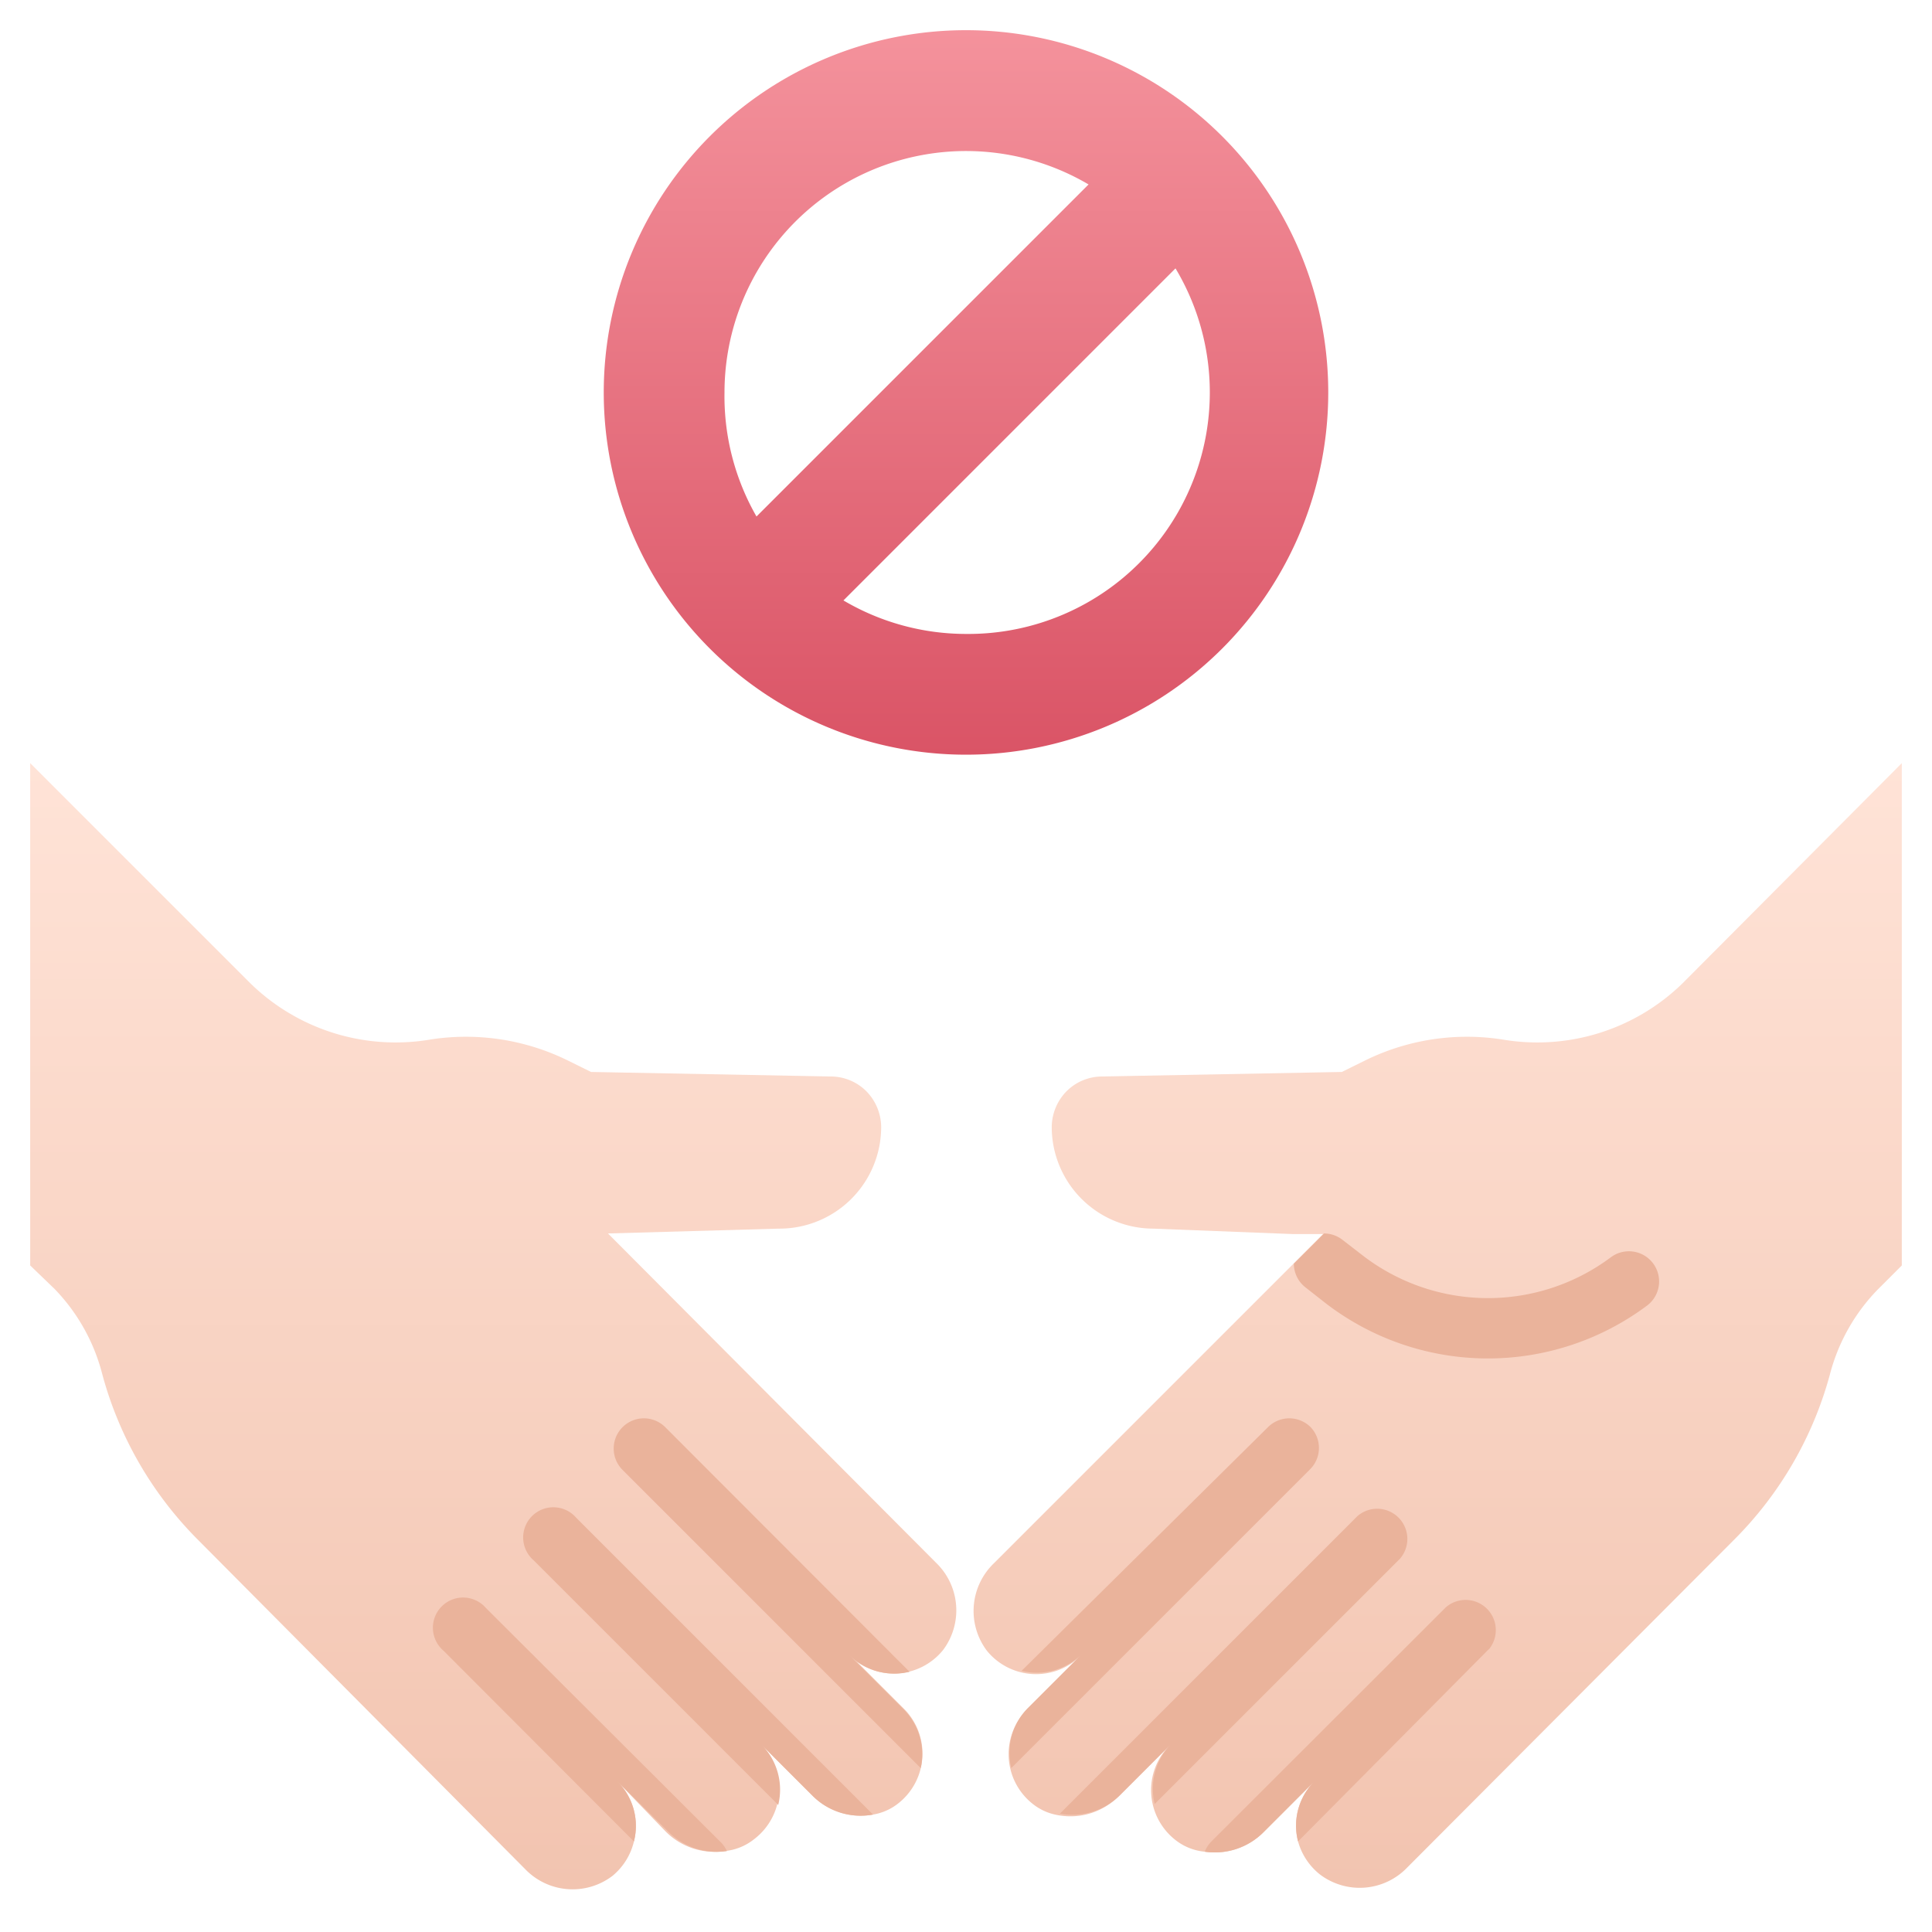 <svg xmlns="http://www.w3.org/2000/svg" xmlns:xlink="http://www.w3.org/1999/xlink" viewBox="0 0 64 64"><defs><style>.cls-1{fill:url(#linear-gradient);}.cls-2{fill:url(#linear-gradient-2);}.cls-3{fill:url(#linear-gradient-3);}.cls-4{fill:#eab39b;}</style><linearGradient id="linear-gradient" x1="32" y1="25" x2="32" y2="1" gradientUnits="userSpaceOnUse"><stop offset="0" stop-color="#da5466"/><stop offset="1" stop-color="#f4929c"/></linearGradient><linearGradient id="linear-gradient-2" x1="47.64" y1="62.54" x2="47.64" y2="25.28" gradientUnits="userSpaceOnUse"><stop offset="0" stop-color="#f2c4b0"/><stop offset="1" stop-color="#ffe3d7"/></linearGradient><linearGradient id="linear-gradient-3" x1="16.36" y1="62.54" x2="16.36" y2="25.28" xlink:href="#linear-gradient-2"/></defs><title>No Contact</title><g id="No_Contact" data-name="No Contact"><path class="cls-1" d="M32,1A12,12,0,1,0,44,13,12,12,0,0,0,32,1ZM24,13A8,8,0,0,1,36.06,6.11l-11,11A8,8,0,0,1,24,13Zm8,8a8,8,0,0,1-4.06-1.11l11-11A8,8,0,0,1,32,21Z"/><path class="cls-2" d="M63,25.28V41.92l-.81.81a6.31,6.31,0,0,0-1.58,2.83A12.28,12.28,0,0,1,57.45,51L46.62,61.86a2.18,2.18,0,0,1-2.9.23A2.11,2.11,0,0,1,43,61a2.08,2.08,0,0,1,.55-2l-1.69,1.69a2.28,2.28,0,0,1-1.95.65,1.84,1.84,0,0,1-1-.41,2.1,2.1,0,0,1-.16-3.12l-1.7,1.7a2.25,2.25,0,0,1-2,.62,1.82,1.82,0,0,1-.86-.39,2.1,2.1,0,0,1-.16-3.12l1.48-1.48.3-.3a2.1,2.1,0,0,1-3.12-.16,2.19,2.19,0,0,1,.24-2.9l9.9-9.9,1-1-1,0L38.2,40.7a3.37,3.37,0,0,1-3.36-3.36,1.71,1.71,0,0,1,.49-1.19,1.67,1.67,0,0,1,1.19-.49l7.93-.15.73-.36a7.64,7.64,0,0,1,4.56-.72,6.89,6.89,0,0,0,6-1.86Z"/><path class="cls-3" d="M28.16,54.82l1.78,1.78a2.1,2.1,0,0,1-.16,3.12,1.82,1.82,0,0,1-.86.39,2.25,2.25,0,0,1-2-.62l-1.7-1.7A2.1,2.1,0,0,1,25,60.91a1.84,1.84,0,0,1-1,.41,2.28,2.28,0,0,1-1.95-.65L20.44,59A2.08,2.08,0,0,1,21,61a2.11,2.11,0,0,1-.71,1.14,2.18,2.18,0,0,1-2.9-.23L6.55,51a12.28,12.28,0,0,1-3.16-5.47,6.31,6.31,0,0,0-1.58-2.83L1,41.92V25.28l7.29,7.29a6.89,6.89,0,0,0,6,1.86,7.64,7.64,0,0,1,4.56.72l.73.36,7.93.15a1.67,1.67,0,0,1,1.19.49,1.71,1.71,0,0,1,.49,1.19A3.37,3.37,0,0,1,25.8,40.7l-5.66.16L31,51.76a2.19,2.19,0,0,1,.24,2.9,2.1,2.1,0,0,1-3.12.16Z"/><path class="cls-4" d="M49.32,54.63,43,61a2.08,2.08,0,0,1,.55-2l-1.69,1.69a2.28,2.28,0,0,1-1.95.65,1,1,0,0,1,.23-.35l7.76-7.75a1,1,0,0,1,1.41,1.41Z"/><path class="cls-4" d="M46.35,51.66l-8.1,8.1a2.11,2.11,0,0,1,.56-2l-1.7,1.7a2.25,2.25,0,0,1-2,.62l9.86-9.86a1,1,0,0,1,1.41,1.41Z"/><path class="cls-4" d="M43.38,48.69,33.5,58.57a2.11,2.11,0,0,1,.56-2l1.48-1.48.3-.3a2.11,2.11,0,0,1-2,.56L42,47.28a1,1,0,0,1,1.42,0A1,1,0,0,1,43.38,48.69Z"/><path class="cls-4" d="M54.56,43.25a8.81,8.81,0,0,1-10.66-.09l-.65-.51a1,1,0,0,1-.39-.79l1-1a1,1,0,0,1,.61.21l.66.51a6.8,6.8,0,0,0,8.23.07,1,1,0,1,1,1.2,1.6Z"/><path class="cls-4" d="M24.08,61.32a2.28,2.28,0,0,1-1.95-.65L20.44,59A2.08,2.08,0,0,1,21,61l-6.31-6.32a1,1,0,1,1,1.41-1.41L23.85,61A1,1,0,0,1,24.08,61.32Z"/><path class="cls-4" d="M28.92,60.11a2.25,2.25,0,0,1-2-.62l-1.7-1.7a2.11,2.11,0,0,1,.56,2l-8.1-8.1a1,1,0,1,1,1.41-1.41Z"/><path class="cls-4" d="M30.5,58.57l-9.88-9.88a1,1,0,0,1,0-1.41,1,1,0,0,1,1.42,0l8.09,8.1a2.11,2.11,0,0,1-2-.56l1.78,1.78A2.11,2.11,0,0,1,30.5,58.57Z"/></g></svg>